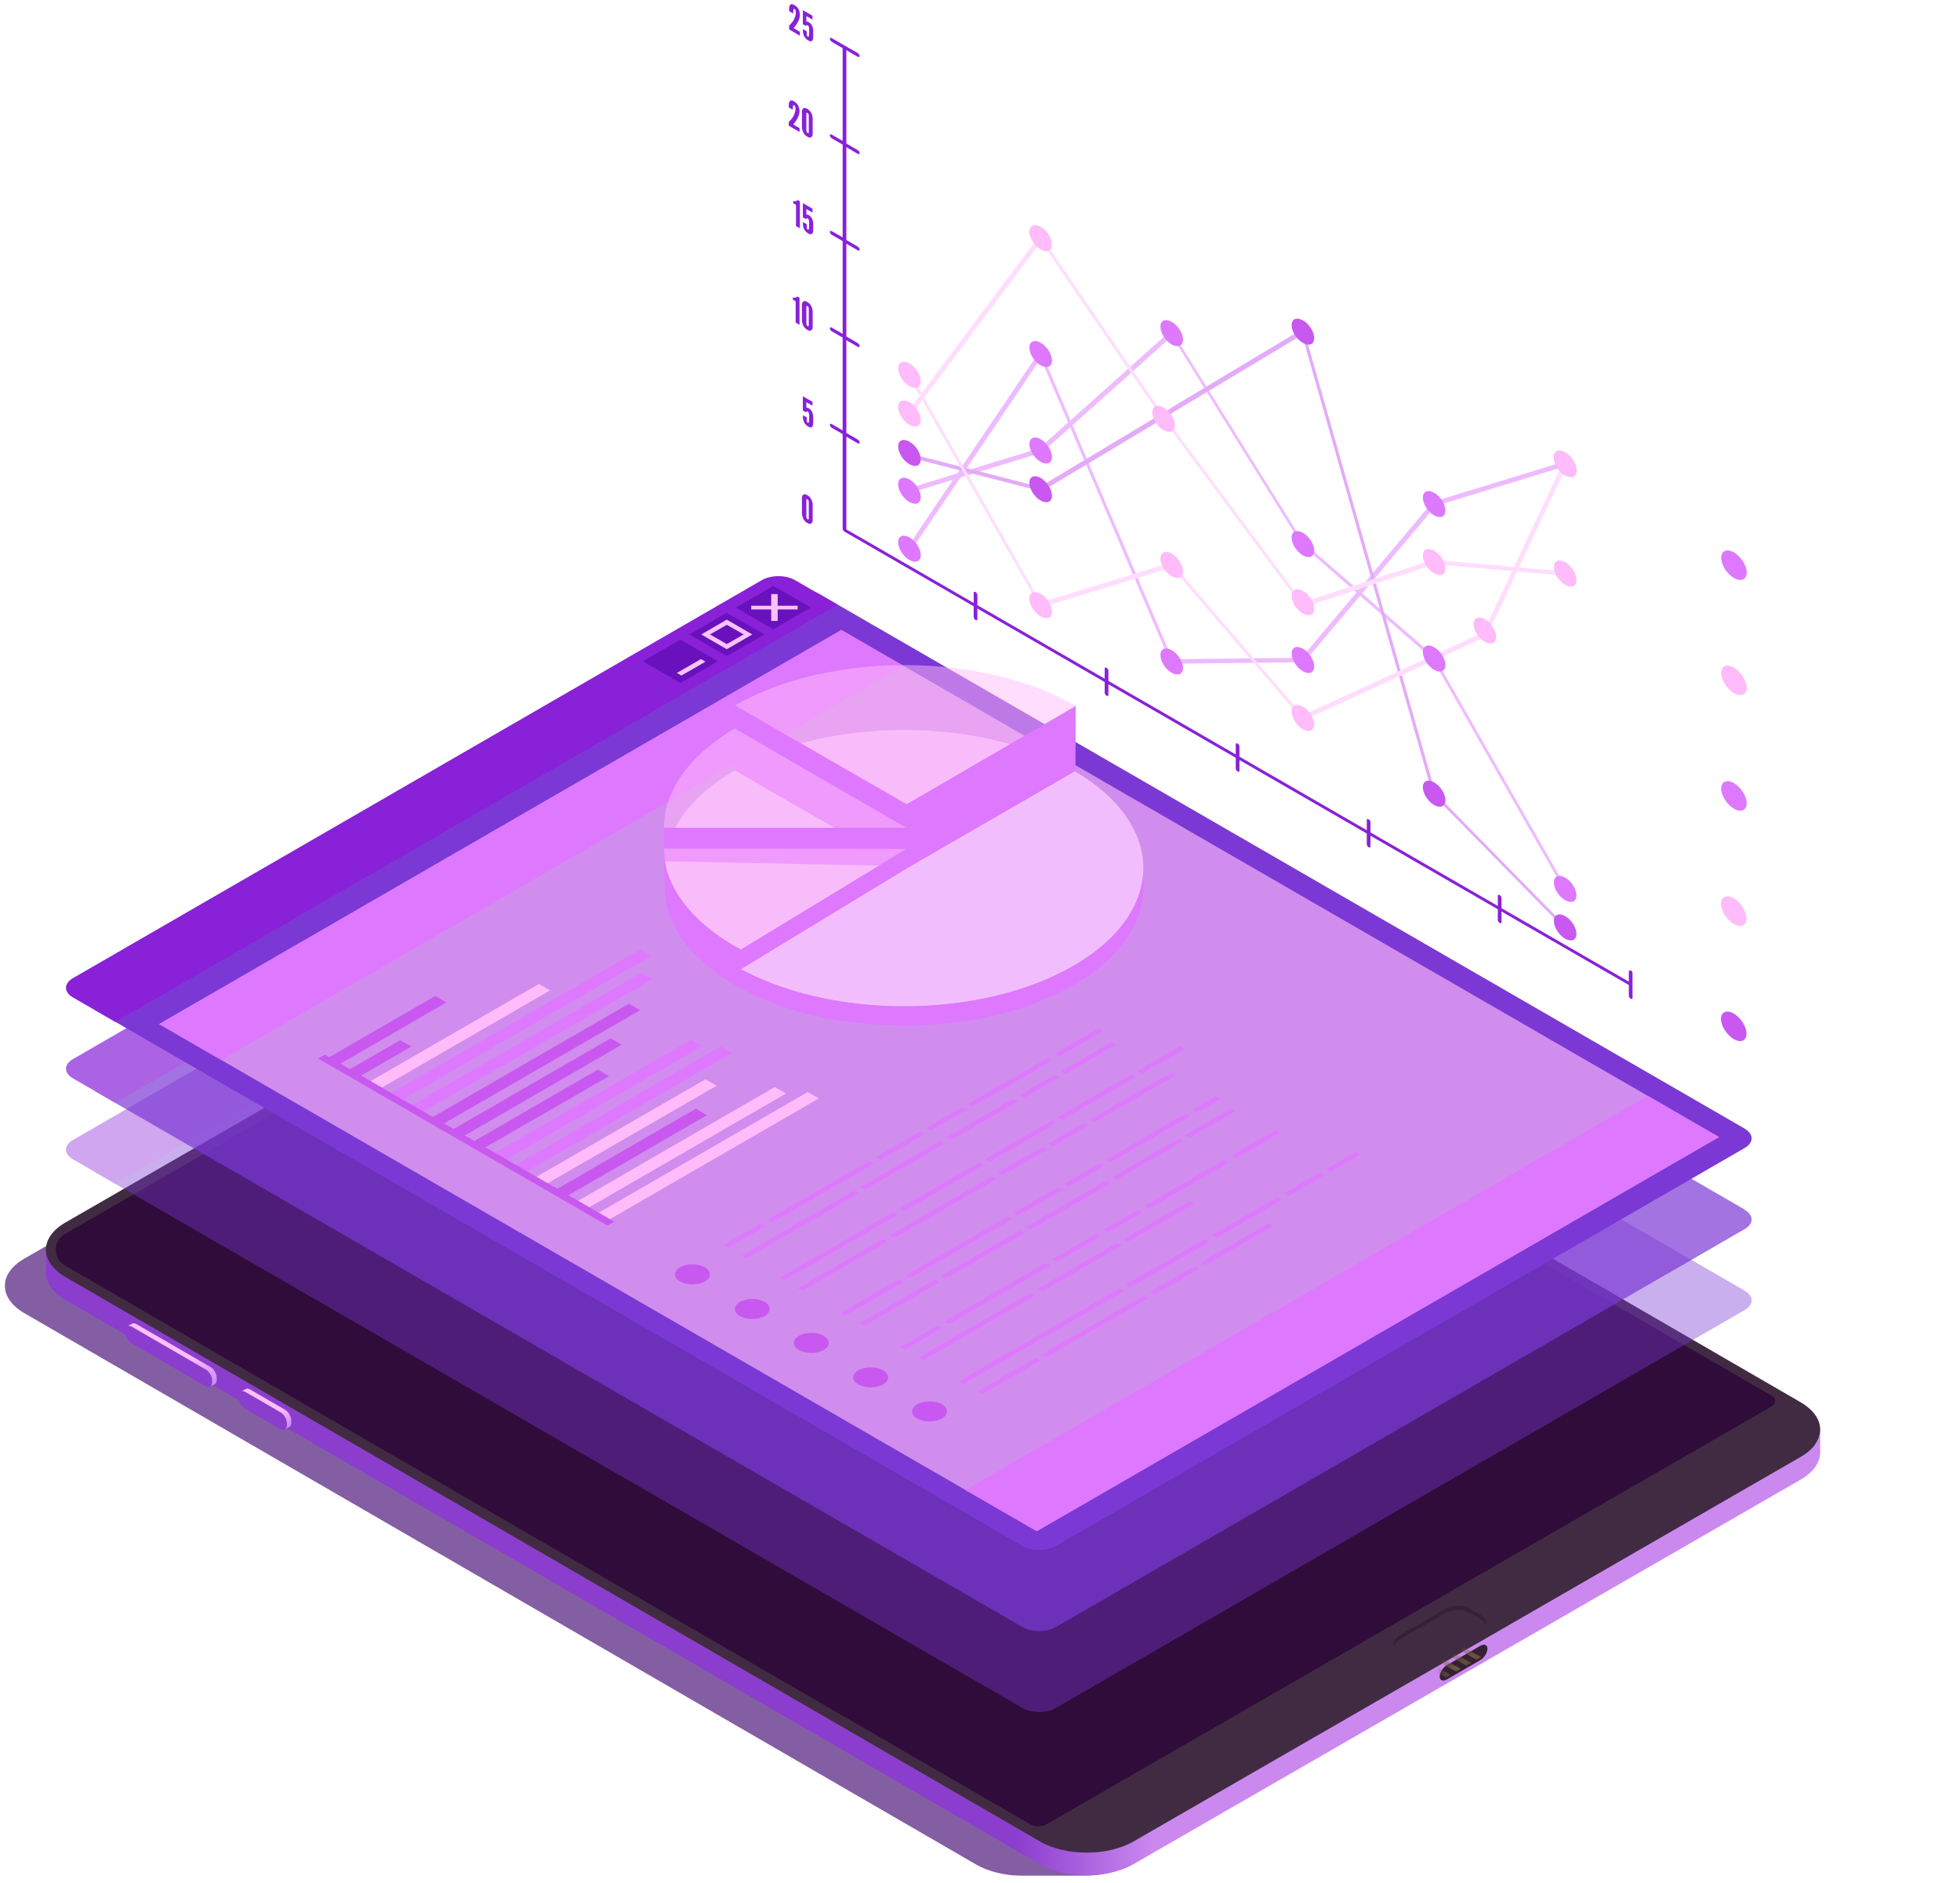 <svg width="178" height="171" viewBox="0 0 178 171" fill="none" xmlns="http://www.w3.org/2000/svg">
<g clip-path="url(#clip0_87_6029)">
<g style="mix-blend-mode:multiply" opacity="0.7">
<path d="M163.253 129.495L76.795 79.405C75.618 78.715 74.089 78.379 72.56 78.379H67.03C65.5 78.379 63.988 78.732 62.811 79.405L2.22 114.306C-0.15 115.669 -0.15 117.872 2.186 119.252L88.644 169.342C89.754 169.981 91.165 170.317 92.628 170.368C92.712 170.368 98.292 170.368 98.376 170.368C99.922 170.368 101.469 170.031 102.645 169.342L163.219 134.423C165.589 133.061 165.589 130.857 163.253 129.478V129.495Z" fill="#50197C"/>
</g>
<path d="M5.901 115.517L96.224 167.929L160.496 130.79C162.143 129.831 165.135 128.62 163.488 127.678L73.736 75.789C73.08 75.402 68.458 75.536 67.803 75.923L5.212 112.12C3.917 113.398 5.06 115.047 5.901 115.534V115.517Z" fill="#2F0C3A"/>
<path d="M165.304 129.831C165.304 130.74 164.715 131.631 163.522 132.321L102.948 167.239C100.578 168.601 96.763 168.601 94.426 167.239L5.918 115.955C4.758 115.282 4.17 114.39 4.17 113.499V115.585C4.17 116.476 4.758 117.368 5.918 118.04L94.426 169.308C96.763 170.67 100.595 170.67 102.948 169.308L163.522 134.389C164.715 133.7 165.304 132.808 165.304 131.9V129.814V129.831Z" fill="url(#paint0_linear_87_6029)"/>
<path d="M18.691 124.398L11.951 120.496C11.632 120.311 11.38 120.462 11.38 120.832V121.017C11.38 121.387 11.632 121.825 11.951 122.01L18.691 125.912C19.011 126.097 19.263 125.946 19.263 125.576V125.391C19.263 125.021 19.011 124.566 18.691 124.398Z" fill="#8B3DCE"/>
<path d="M19.632 124.836C19.582 124.701 19.514 124.583 19.447 124.466C19.346 124.331 19.245 124.23 19.128 124.163L12.388 120.261C12.237 120.177 12.085 120.16 11.985 120.227L11.565 120.463C11.665 120.395 11.817 120.412 11.968 120.496L18.708 124.398C18.825 124.466 18.943 124.583 19.027 124.701C19.111 124.819 19.178 124.937 19.212 125.071C19.245 125.172 19.262 125.29 19.262 125.391V125.576C19.262 125.761 19.195 125.895 19.094 125.946L19.514 125.71C19.615 125.643 19.683 125.525 19.683 125.34V125.155C19.683 125.054 19.666 124.937 19.632 124.836Z" fill="url(#paint1_linear_87_6029)"/>
<path d="M26.406 128.721C26.356 128.587 26.288 128.469 26.221 128.351C26.12 128.217 26.019 128.116 25.902 128.048L22.708 126.198C22.557 126.114 22.406 126.097 22.305 126.165L21.885 126.4C21.986 126.333 22.137 126.35 22.288 126.434L25.482 128.284C25.599 128.351 25.717 128.469 25.801 128.587C25.885 128.704 25.952 128.822 25.986 128.957C26.019 129.074 26.036 129.175 26.036 129.276V129.461C26.036 129.646 25.969 129.781 25.868 129.831L26.288 129.596C26.389 129.529 26.456 129.411 26.456 129.226V129.041C26.456 128.94 26.44 128.822 26.406 128.721Z" fill="url(#paint2_linear_87_6029)"/>
<path d="M25.464 128.284L22.271 126.433C21.951 126.248 21.699 126.4 21.699 126.77V126.955C21.699 127.325 21.951 127.779 22.271 127.947L25.464 129.797C25.783 129.982 26.036 129.831 26.036 129.461V129.276C26.036 128.906 25.783 128.452 25.464 128.284Z" fill="#8B3DCE"/>
<path d="M163.556 127.376L75.047 76.108C72.711 74.746 68.879 74.746 66.526 76.108L5.952 111.027C3.582 112.389 3.582 114.592 5.918 115.972L94.426 167.239C96.763 168.602 100.595 168.602 102.948 167.239L163.522 132.321C165.892 130.958 165.892 128.755 163.556 127.376ZM160.967 127.695L95.099 165.658C94.611 165.944 93.989 165.944 93.502 165.658L5.884 114.929C4.792 114.29 4.792 112.725 5.884 112.086L26.087 100.43L29.129 100.716L51.08 88.034L50.592 86.301L66.761 76.983C69.282 75.519 72.392 75.536 74.93 76.983L160.967 126.804C161.303 127.006 161.303 127.477 160.967 127.678V127.695Z" fill="#412B42"/>
<path d="M134.529 146.718L133.386 146.063C132.815 145.726 131.857 145.76 131.218 146.147L127.151 148.501C126.932 148.619 126.764 148.787 126.663 148.956C126.445 149.342 126.579 149.763 126.999 149.998L128.142 150.654C128.714 150.991 129.672 150.957 130.31 150.57L134.378 148.215C134.596 148.098 134.764 147.93 134.865 147.761C135.084 147.374 134.949 146.954 134.529 146.718Z" fill="#342135"/>
<path d="M134.529 147.106L133.386 146.45C132.814 146.113 131.856 146.147 131.218 146.534L127.15 148.889C126.932 149.006 126.764 149.175 126.663 149.343C126.629 149.41 126.613 149.477 126.596 149.545C126.663 149.73 126.797 149.898 126.999 150.016L128.142 150.672C128.713 151.008 129.671 150.974 130.31 150.587L134.378 148.233C134.596 148.115 134.764 147.947 134.865 147.778C134.899 147.711 134.915 147.644 134.932 147.577C134.865 147.392 134.731 147.223 134.529 147.106Z" fill="#412B42"/>
<path d="M39.836 93.635C39.466 93.853 38.878 93.853 38.525 93.635C38.155 93.416 38.172 93.08 38.525 92.878C38.895 92.659 39.483 92.659 39.836 92.878C40.206 93.097 40.189 93.433 39.836 93.635Z" fill="#191414"/>
<path opacity="0.1" d="M38.71 93.551C38.979 93.702 39.416 93.685 39.685 93.517C39.954 93.349 39.937 93.097 39.668 92.945C39.399 92.794 38.962 92.811 38.694 92.962C38.425 93.114 38.441 93.383 38.71 93.534V93.551Z" fill="#D0D6D6"/>
<path opacity="0.1" d="M38.912 93.399C39.063 93.483 39.298 93.466 39.433 93.399C39.584 93.315 39.567 93.181 39.433 93.097C39.282 93.012 39.046 93.029 38.912 93.097C38.761 93.181 38.778 93.315 38.912 93.399Z" fill="#D0D6D6"/>
<g style="mix-blend-mode:screen" opacity="0.2">
<path d="M39.08 93.299C39.08 93.299 39.214 93.332 39.282 93.299C39.332 93.265 39.332 93.215 39.282 93.181C39.231 93.147 39.147 93.147 39.08 93.181C39.029 93.215 39.029 93.265 39.08 93.299Z" fill="#D0D6D6"/>
</g>
<path d="M48.391 87.647L44.172 90.086C43.903 90.237 43.886 90.473 44.105 90.59C44.323 90.725 44.727 90.708 44.979 90.557L49.197 88.118C49.466 87.966 49.483 87.731 49.264 87.613C49.046 87.496 48.643 87.496 48.391 87.647Z" fill="#191414"/>
<path d="M33.146 96.444L28.927 98.883C28.675 99.034 28.641 99.269 28.86 99.387C29.078 99.522 29.482 99.505 29.734 99.354L33.952 96.915C34.221 96.763 34.238 96.528 34.02 96.41C33.801 96.275 33.398 96.292 33.146 96.444Z" fill="#191414"/>
<path d="M134.445 150.772L131.386 152.539C131.033 152.74 130.747 152.623 130.747 152.269C130.747 151.916 131.033 151.462 131.386 151.243L134.445 149.477C134.798 149.276 135.083 149.393 135.083 149.746C135.083 150.1 134.798 150.554 134.445 150.772Z" fill="#342135"/>
<mask id="mask0_87_6029" style="mask-type:luminance" maskUnits="userSpaceOnUse" x="130" y="149" width="6" height="4">
<path d="M134.445 150.772L131.386 152.539C131.033 152.74 130.747 152.623 130.747 152.269C130.747 151.916 131.033 151.462 131.386 151.243L134.445 149.477C134.798 149.276 135.083 149.393 135.083 149.746C135.083 150.1 134.798 150.554 134.445 150.772Z" fill="white"/>
</mask>
<g mask="url(#mask0_87_6029)">
<path d="M130.209 151.244L129.789 151.496L131.302 152.371L131.722 152.118L130.209 151.244ZM131.15 150.705L130.73 150.958L132.243 151.832L132.663 151.58L131.15 150.705ZM132.092 150.167L131.672 150.419L133.184 151.294L133.604 151.042L132.092 150.167ZM133.016 149.629L132.596 149.881L134.109 150.756L134.529 150.504L133.016 149.629Z" fill="#7C633C"/>
</g>
<g opacity="0.4">
<g style="mix-blend-mode:screen">
<path d="M158.462 117.234L74.19 68.54L8.59 106.435L92.863 155.129C93.703 155.617 95.064 155.617 95.888 155.129L158.446 118.983C159.286 118.495 159.286 117.721 158.446 117.234H158.462Z" fill="#7B38D4"/>
</g>
<path d="M76.072 69.616L10.472 107.511L6.623 105.291C5.783 104.803 5.783 104.03 6.623 103.542L69.181 67.396C70.021 66.908 71.383 66.908 72.206 67.396L76.055 69.616H76.072Z" fill="#8821D8"/>
</g>
<g opacity="0.7">
<g style="mix-blend-mode:screen">
<path d="M158.462 109.866L74.19 61.172L8.59 99.085L92.863 147.779C93.703 148.266 95.064 148.266 95.888 147.779L158.446 111.632C159.286 111.145 159.286 110.371 158.446 109.883L158.462 109.866Z" fill="#7B38D4"/>
</g>
<path d="M76.072 62.266L10.472 100.161L6.623 97.941C5.783 97.453 5.783 96.68 6.623 96.192L69.181 60.045C70.021 59.558 71.383 59.558 72.206 60.045L76.055 62.266H76.072Z" fill="#8821D8"/>
</g>
<g style="mix-blend-mode:screen">
<path d="M158.462 102.516L74.19 53.822L8.59 91.717L92.863 140.411C93.703 140.899 95.064 140.899 95.888 140.411L158.446 104.265C159.286 103.777 159.286 103.004 158.446 102.516H158.462Z" fill="#7B38D4"/>
</g>
<path d="M76.072 54.915L10.472 92.811L6.623 90.591C5.783 90.103 5.783 89.329 6.623 88.841L69.181 52.695C70.021 52.207 71.383 52.207 72.206 52.695L76.055 54.915H76.072Z" fill="#8821D8"/>
<path d="M65.198 60.062L61.786 62.03L58.391 60.062L61.786 58.094L65.198 60.062Z" fill="#6811BC"/>
<path d="M69.416 57.623L66.004 59.591L62.609 57.623L66.004 55.655L69.416 57.623Z" fill="#6811BC"/>
<path d="M63.685 57.623L66.004 58.968L68.323 57.623L66.004 56.277L63.685 57.623ZM67.534 57.623L66.004 58.498L64.475 57.623L66.004 56.748L67.534 57.623Z" fill="#F6C2FF"/>
<path d="M73.635 55.184L70.223 57.152L66.828 55.184L70.223 53.216L73.635 55.184Z" fill="#6811BC"/>
<path d="M68.223 55.353H70.038V56.395H70.626V55.353H72.441V55.016H70.626V53.956H70.038V55.016H68.223V55.353Z" fill="#F6C2FF"/>
<path d="M64.072 60.096L61.887 61.357L61.467 61.122L63.652 59.86L64.072 60.096Z" fill="#F6C2FF"/>
<path opacity="0.3" d="M156.11 103.273L94.157 139.066L14.456 93.013L76.409 57.22L156.11 103.273Z" fill="#FFBBFA"/>
<g style="mix-blend-mode:overlay" opacity="0.5">
<path d="M156.11 103.273L94.157 139.066L14.456 93.013L76.409 57.22L156.11 103.273Z" fill="#FFBBFA"/>
</g>
<path d="M82.056 60.483L20.087 96.276L14.456 93.013L76.409 57.22L82.056 60.483Z" fill="#DE78FF"/>
<path d="M87.67 135.332L94.158 139.066L156.11 103.273L149.639 99.522L87.67 135.332Z" fill="#DE78FF"/>
<path opacity="0.9" d="M97.469 87.731C88.981 92.625 75.233 92.625 66.745 87.731C58.257 82.836 58.257 74.88 66.745 69.969C75.233 65.074 88.981 65.074 97.469 69.969C105.957 74.863 105.957 82.819 97.469 87.731Z" fill="#F6C2FF"/>
<path d="M97.469 87.731C88.981 92.625 75.233 92.625 66.745 87.731V89.48C75.233 94.375 88.981 94.375 97.469 89.48C101.755 87.007 103.89 83.744 103.839 80.481V78.732C103.89 81.978 101.772 85.241 97.469 87.731Z" fill="#DE78FF"/>
<path d="M82.426 73.047L82.308 78.614L81.921 78.732L66.728 69.969L66.744 64.065L82.426 73.047Z" fill="#DE78FF"/>
<path d="M82.309 73.047V78.9L97.671 70.019L97.688 64.115L82.309 73.047Z" fill="#DE78FF"/>
<g style="mix-blend-mode:screen" opacity="0.5">
<path d="M97.687 64.116L82.308 73.064L66.744 64.065C75.316 59.17 89.098 59.187 97.687 64.116Z" fill="#FFBBFA"/>
</g>
<path d="M60.308 75.183V78.228L82.309 78.665V75.183H60.308Z" fill="#DE78FF"/>
<g style="mix-blend-mode:overlay" opacity="0.5">
<path d="M66.728 66.168C62.459 68.674 60.308 71.92 60.308 75.183H82.309L66.728 66.168Z" fill="#FFBBFA"/>
</g>
<path d="M66.711 85.914C63.635 84.131 61.433 81.81 60.593 79.153C60.391 78.446 60.307 77.773 60.307 77.067V77.588C60.29 78.682 60.307 81.289 60.593 82.365L60.627 82.483C61.299 85.107 63.366 87.512 66.862 89.531C66.997 89.615 67.148 89.682 67.282 89.766V86.217C67.097 86.116 66.896 85.998 66.711 85.897V85.914Z" fill="#DE78FF"/>
<path d="M82.308 77.101V78.9L67.282 88.034V86.234L82.308 77.101Z" fill="#DE78FF"/>
<g style="mix-blend-mode:overlay" opacity="0.5">
<path d="M82.309 77.1L67.283 86.234C67.081 86.133 66.896 86.015 66.711 85.914C63.636 84.131 61.434 81.81 60.593 79.153C60.408 78.53 60.308 77.824 60.308 77.067L82.309 77.1Z" fill="#FFBBFA"/>
</g>
<path d="M40.541 91.044L30.709 96.729L29.684 96.141L39.533 90.456L40.541 91.044Z" fill="#C858F0"/>
<path d="M37.365 95.047L32.592 97.806L31.566 97.234L36.34 94.476L37.365 95.047Z" fill="#C858F0"/>
<path d="M49.953 89.951L34.474 98.899L33.448 98.311L48.945 89.362L49.953 89.951Z" fill="#FFBBFA"/>
<path d="M59.097 86.839L36.34 99.992L35.331 99.404L58.088 86.251L59.097 86.839Z" fill="#DE78FF"/>
<path d="M59.248 88.942L38.221 101.069L37.213 100.497L58.239 88.353L59.248 88.942Z" fill="#DE78FF"/>
<path d="M58.139 91.751L40.104 102.162L39.096 101.574L57.113 91.162L58.139 91.751Z" fill="#C858F0"/>
<path d="M56.475 94.879L41.987 103.255L40.978 102.667L55.45 94.307L56.475 94.879Z" fill="#C858F0"/>
<path d="M55.315 97.739L43.869 104.332L42.86 103.76L54.289 97.15L55.315 97.739Z" fill="#C858F0"/>
<path d="M63.769 95.013L45.752 105.425L44.743 104.836L62.761 94.425L63.769 95.013Z" fill="#DE78FF"/>
<path d="M66.459 95.636L47.634 106.519L46.626 105.93L65.45 95.047L66.459 95.636Z" fill="#DE78FF"/>
<path d="M65.08 98.613L49.516 107.595L48.508 107.006L64.072 98.024L65.08 98.613Z" fill="#FFBBFA"/>
<path d="M64.206 101.287L51.399 108.688L50.391 108.1L63.198 100.699L64.206 101.287Z" fill="#C858F0"/>
<path d="M71.383 99.32L53.281 109.782L52.273 109.193L70.357 98.731L71.383 99.32Z" fill="#FFBBFA"/>
<path d="M74.375 99.757L55.164 110.858L54.155 110.269L73.35 99.185L74.375 99.757Z" fill="#FFBBFA"/>
<path d="M55.786 110.959L55.164 111.312L28.894 96.141L29.499 95.788L55.786 110.959Z" fill="#C858F0"/>
<path d="M64.004 115.097C64.626 115.451 64.626 116.023 64.004 116.393C63.383 116.746 62.391 116.746 61.769 116.393C61.147 116.039 61.147 115.467 61.769 115.097C62.391 114.744 63.383 114.744 64.004 115.097Z" fill="#C858F0"/>
<path d="M69.433 118.242C70.055 118.596 70.055 119.168 69.433 119.538C68.811 119.891 67.82 119.891 67.198 119.538C66.576 119.184 66.576 118.612 67.198 118.242C67.82 117.889 68.811 117.889 69.433 118.242Z" fill="#C858F0"/>
<path d="M74.795 121.321C75.416 121.674 75.416 122.246 74.795 122.616C74.173 122.969 73.181 122.969 72.559 122.616C71.937 122.262 71.937 121.691 72.559 121.321C73.181 120.967 74.173 120.967 74.795 121.321Z" fill="#C858F0"/>
<path d="M80.19 124.449C80.812 124.802 80.812 125.374 80.19 125.744C79.568 126.097 78.577 126.097 77.955 125.744C77.333 125.391 77.333 124.819 77.955 124.449C78.577 124.096 79.568 124.096 80.19 124.449Z" fill="#C858F0"/>
<path d="M85.535 127.544C86.157 127.897 86.157 128.469 85.535 128.839C84.913 129.193 83.921 129.193 83.299 128.839C82.677 128.486 82.677 127.914 83.299 127.544C83.921 127.191 84.913 127.191 85.535 127.544Z" fill="#C858F0"/>
<path d="M92.997 99.707L96.224 97.84L95.804 97.604L92.577 99.471L92.997 99.707ZM78.576 108.033L85.82 103.845L85.4 103.609L78.156 107.797L78.576 108.033ZM86.392 103.525L92.426 100.043L92.005 99.808L85.972 103.29L86.392 103.525ZM78.005 108.369L77.585 108.134L67.332 114.054L67.752 114.29L78.005 108.369ZM96.796 97.52L101.384 94.863L100.964 94.627L96.376 97.285L96.796 97.52ZM66.156 113.298L69.534 111.346L69.114 111.111L65.735 113.062L66.156 113.298ZM95.754 95.721L96.174 95.956L100.191 93.635L99.771 93.399L95.754 95.721ZM88.325 100.497L95.602 96.293L95.182 96.057L87.904 100.262L88.325 100.497ZM84.526 102.684L87.753 100.817L87.333 100.582L84.106 102.449L84.526 102.684ZM79.938 105.342L83.955 103.02L83.534 102.785L79.517 105.106L79.938 105.342ZM70.105 111.027L79.366 105.678L78.946 105.443L69.685 110.791L70.105 111.027Z" fill="#DE78FF"/>
<path d="M89.468 105.257L89.888 105.493L95.922 102.011L95.501 101.776L89.468 105.257ZM89.316 105.829L88.896 105.594L81.652 109.782L82.072 110.017L89.316 105.829ZM90.61 106.519L91.031 106.754L95.048 104.433L94.627 104.198L90.61 106.519ZM95.199 103.861L95.619 104.097L98.846 102.23L98.426 101.994L95.199 103.861ZM106.275 97.47L98.997 101.675L99.418 101.91L106.695 97.705L106.275 97.47ZM80.627 112.759L80.207 112.524L72.442 117.015L72.862 117.25L80.627 112.759ZM102.712 97.604L96.073 101.439L96.493 101.675L103.132 97.84L102.712 97.604ZM81.518 110.337L81.097 110.102L70.761 116.073L71.181 116.308L81.518 110.337ZM103.283 97.268L103.703 97.503L107.586 95.266L107.166 95.031L103.283 97.268ZM90.459 107.091L90.039 106.855L80.778 112.204L81.198 112.439L90.459 107.091Z" fill="#DE78FF"/>
<path d="M92.039 110.169L92.46 110.404L96.477 108.083L96.056 107.848L92.039 110.169ZM93.031 112.002L92.611 111.767L85.468 115.888L85.888 116.123L93.031 112.002ZM99.855 105.661L96.628 107.528L97.048 107.764L100.275 105.897L99.855 105.661ZM100.426 105.325L100.847 105.56L108.124 101.355L107.704 101.12L100.426 105.325ZM108.007 103.34L112.242 100.901L111.822 100.666L107.586 103.104L108.007 103.34ZM82.056 116.426L81.636 116.19L76.392 119.218L76.812 119.453L82.056 116.426ZM91.468 110.505L82.207 115.854L82.627 116.089L91.888 110.741L91.468 110.505ZM93.182 111.43L93.603 111.666L100.847 107.478L100.426 107.242L93.182 111.43ZM107.032 103.424L100.998 106.906L101.418 107.141L107.452 103.659L107.032 103.424ZM110.444 99.539L108.275 100.8L108.696 101.036L110.864 99.774L110.444 99.539ZM85.316 116.46L84.896 116.224L78.039 120.194L78.459 120.429L85.316 116.46Z" fill="#DE78FF"/>
<path d="M94.628 117.301L101.872 113.113L101.452 112.877L94.208 117.065L94.628 117.301ZM102.427 112.793L108.461 109.311L108.041 109.076L102.007 112.558L102.427 112.793ZM94.057 117.637L93.637 117.402L83.384 123.322L83.804 123.558L94.057 117.637ZM82.191 122.566L85.569 120.614L85.149 120.379L81.77 122.33L82.191 122.566ZM111.789 104.989L112.209 105.224L116.226 102.903L115.806 102.667L111.789 104.989ZM104.36 109.766L111.637 105.561L111.217 105.325L103.94 109.53L104.36 109.766ZM100.561 111.952L103.788 110.085L103.368 109.85L100.141 111.717L100.561 111.952ZM95.973 114.61L99.99 112.289L99.57 112.053L95.553 114.374L95.973 114.61ZM86.141 120.278L95.401 114.929L94.981 114.694L85.72 120.043L86.141 120.278Z" fill="#DE78FF"/>
<path d="M110.023 112.187L110.444 112.44L116.478 108.941L116.057 108.706L110.023 112.187Z" fill="#DE78FF"/>
<path d="M104.443 117.334L104.847 117.57L108.881 115.249L108.46 115.013L104.443 117.334Z" fill="#DE78FF"/>
<path d="M109.452 112.524L102.208 116.695L102.628 116.948L109.872 112.759L109.452 112.524Z" fill="#DE78FF"/>
<path d="M115.267 111.077L109.015 114.693L109.435 114.929L115.687 111.313L115.267 111.077Z" fill="#DE78FF"/>
<path d="M102.057 117.267L101.637 117.032L87.048 125.459L87.468 125.711L102.057 117.267Z" fill="#DE78FF"/>
<path d="M116.629 108.369L117.049 108.622L120.276 106.755L119.856 106.502L116.629 108.369Z" fill="#DE78FF"/>
<path d="M94.46 123.591L94.04 123.339L88.812 126.366L89.216 126.602L94.46 123.591Z" fill="#DE78FF"/>
<path d="M103.872 117.671L94.611 123.02L95.031 123.255L104.292 117.906L103.872 117.671Z" fill="#DE78FF"/>
<path d="M120.428 106.183L120.848 106.418L123.588 104.837L123.167 104.602L120.428 106.183Z" fill="#DE78FF"/>
<path d="M148.092 88.168C147.992 88.118 147.924 88.151 147.924 88.236V89.161L136.361 82.483V81.558C136.361 81.457 136.277 81.339 136.193 81.289C136.092 81.239 136.025 81.272 136.025 81.356V82.281L124.461 75.604V74.679C124.461 74.578 124.377 74.46 124.293 74.409C124.192 74.359 124.125 74.393 124.125 74.477V75.402L112.561 68.724V67.799C112.561 67.698 112.477 67.581 112.393 67.53C112.292 67.48 112.225 67.513 112.225 67.597V68.522L100.662 61.845V60.92C100.662 60.819 100.577 60.701 100.493 60.651C100.393 60.6 100.325 60.634 100.325 60.718V61.643L88.762 54.966V54.041C88.762 53.94 88.678 53.822 88.594 53.771C88.493 53.721 88.426 53.755 88.426 53.839V54.764L78.476 49.011L76.862 48.086V39.659L77.904 40.265C78.005 40.315 78.072 40.282 78.072 40.198C78.072 40.114 77.988 39.979 77.904 39.928L76.862 39.323V30.896L77.904 31.502C78.005 31.552 78.072 31.518 78.072 31.434C78.072 31.35 77.988 31.216 77.904 31.165L76.862 30.56V22.133L77.904 22.738C78.005 22.789 78.072 22.755 78.072 22.671C78.072 22.587 77.988 22.453 77.904 22.402L76.862 21.797V13.37L77.904 13.975C78.005 14.026 78.072 13.992 78.072 13.908C78.072 13.824 77.988 13.689 77.904 13.639L76.862 13.033V4.556L77.904 5.162C78.005 5.212 78.072 5.178 78.072 5.094C78.072 5.01 77.988 4.876 77.904 4.825L75.534 3.463C75.433 3.412 75.366 3.446 75.366 3.53C75.366 3.614 75.45 3.749 75.534 3.799L76.526 4.371V12.798L75.534 12.226C75.433 12.175 75.366 12.209 75.366 12.293C75.366 12.377 75.45 12.512 75.534 12.562L76.526 13.134V21.561L75.534 20.989C75.433 20.939 75.366 20.972 75.366 21.056C75.366 21.14 75.45 21.275 75.534 21.326L76.526 21.897V30.324L75.534 29.752C75.433 29.702 75.366 29.736 75.366 29.82C75.366 29.904 75.45 30.038 75.534 30.089L76.526 30.661V39.087L75.534 38.516C75.433 38.465 75.366 38.499 75.366 38.583C75.366 38.667 75.45 38.801 75.534 38.852L76.526 39.424V48.019C76.526 48.12 76.61 48.238 76.694 48.288L78.476 49.314L88.426 55.066V56.042C88.426 56.143 88.51 56.261 88.594 56.311C88.695 56.362 88.762 56.328 88.762 56.244V55.268L100.325 61.946V62.922C100.325 63.022 100.409 63.14 100.493 63.191C100.594 63.241 100.662 63.207 100.662 63.123V62.148L112.225 68.825V69.801C112.225 69.902 112.309 70.019 112.393 70.07C112.494 70.12 112.561 70.087 112.561 70.003V69.027L124.125 75.705V76.68C124.125 76.781 124.209 76.899 124.293 76.949C124.394 77 124.461 76.966 124.461 76.882V75.906L136.025 82.584V83.56C136.025 83.661 136.109 83.778 136.193 83.829C136.293 83.879 136.361 83.846 136.361 83.761V82.786L147.924 89.463V90.439C147.924 90.54 148.008 90.658 148.092 90.708C148.193 90.759 148.26 90.725 148.26 90.641V88.387C148.26 88.286 148.176 88.168 148.092 88.118V88.168Z" fill="#8821D8"/>
<path d="M73.803 47.245C73.803 47.346 73.786 47.43 73.736 47.48C73.702 47.531 73.652 47.565 73.585 47.581C73.517 47.581 73.433 47.581 73.316 47.497C73.198 47.43 73.097 47.346 73.03 47.245C72.963 47.161 72.912 47.06 72.895 46.976C72.862 46.875 72.845 46.774 72.828 46.673V45.227C72.828 45.126 72.845 45.058 72.895 44.991C72.929 44.941 72.963 44.907 73.03 44.89C73.097 44.89 73.198 44.89 73.316 44.974C73.433 45.041 73.534 45.126 73.585 45.21C73.652 45.294 73.702 45.395 73.736 45.479C73.769 45.58 73.786 45.681 73.803 45.782V47.228V47.245ZM73.45 45.597C73.45 45.597 73.45 45.479 73.4 45.412C73.4 45.378 73.349 45.361 73.332 45.344C73.265 45.311 73.231 45.344 73.231 45.378C73.231 45.395 73.231 45.428 73.231 45.462V46.908C73.231 46.908 73.231 47.043 73.282 47.094C73.282 47.127 73.316 47.144 73.349 47.161C73.416 47.194 73.45 47.161 73.45 47.127C73.45 47.11 73.45 47.077 73.45 47.043V45.597Z" fill="#8821D8"/>
<path d="M73.467 37.624C73.467 37.523 73.433 37.422 73.349 37.371C73.316 37.355 73.282 37.371 73.248 37.371C73.215 37.388 73.215 37.439 73.215 37.456L72.912 37.287V35.992L73.786 36.497V36.85L73.231 36.53V37.035C73.231 37.035 73.316 37.035 73.366 37.035C73.635 37.17 73.719 37.338 73.786 37.489C73.837 37.641 73.853 37.775 73.853 37.809V38.364C73.853 38.482 73.853 38.633 73.786 38.734C73.719 38.835 73.601 38.868 73.383 38.734C73.164 38.599 73.047 38.431 72.979 38.246C72.912 38.061 72.912 37.876 72.912 37.708L73.265 37.91V38.011C73.265 38.128 73.265 38.229 73.282 38.28C73.282 38.347 73.332 38.381 73.366 38.398C73.4 38.414 73.433 38.398 73.45 38.381C73.45 38.347 73.484 38.263 73.484 38.145V37.59L73.467 37.624Z" fill="#8821D8"/>
<path d="M72.005 27.246V27.01C72.156 27.061 72.24 27.044 72.307 27.01C72.341 26.994 72.375 26.96 72.391 26.926L72.61 27.044V29.5L72.257 29.298V27.364L72.022 27.229L72.005 27.246Z" fill="#8821D8"/>
<path d="M73.803 29.701C73.803 29.802 73.786 29.887 73.736 29.937C73.702 29.987 73.652 30.021 73.585 30.038C73.517 30.038 73.433 30.038 73.316 29.954C73.198 29.887 73.097 29.802 73.03 29.701C72.963 29.617 72.912 29.517 72.895 29.432C72.862 29.331 72.845 29.23 72.828 29.13V27.683C72.828 27.582 72.845 27.515 72.895 27.448C72.929 27.397 72.963 27.363 73.03 27.347C73.097 27.347 73.198 27.347 73.316 27.431C73.433 27.498 73.534 27.582 73.585 27.666C73.652 27.75 73.702 27.851 73.736 27.935C73.769 28.036 73.786 28.137 73.803 28.238V29.685V29.701ZM73.45 28.053C73.45 28.053 73.45 27.935 73.4 27.868C73.4 27.834 73.349 27.818 73.332 27.801C73.265 27.767 73.231 27.801 73.231 27.834C73.231 27.851 73.231 27.885 73.231 27.919V29.365C73.231 29.365 73.231 29.5 73.282 29.55C73.282 29.584 73.316 29.601 73.349 29.617C73.416 29.651 73.45 29.617 73.45 29.584C73.45 29.567 73.45 29.533 73.45 29.5V28.053Z" fill="#8821D8"/>
<path d="M72.038 18.483V18.247C72.189 18.298 72.273 18.281 72.341 18.247C72.374 18.23 72.408 18.197 72.425 18.163L72.643 18.281V20.736L72.29 20.535V18.6L72.055 18.466L72.038 18.483Z" fill="#8821D8"/>
<path d="M73.467 20.081C73.467 19.98 73.433 19.879 73.349 19.828C73.316 19.812 73.282 19.828 73.248 19.828C73.215 19.845 73.215 19.896 73.215 19.913L72.912 19.744V18.449L73.786 18.954V19.307L73.231 18.988V19.492C73.231 19.492 73.316 19.492 73.366 19.492C73.635 19.627 73.719 19.795 73.786 19.946C73.837 20.098 73.853 20.232 73.853 20.266V20.821C73.853 20.939 73.853 21.09 73.786 21.191C73.719 21.292 73.601 21.325 73.383 21.191C73.164 21.056 73.047 20.888 72.979 20.703C72.912 20.518 72.912 20.333 72.912 20.165L73.265 20.367V20.468C73.265 20.585 73.265 20.686 73.282 20.737C73.282 20.804 73.332 20.838 73.366 20.855C73.4 20.871 73.433 20.855 73.45 20.838C73.45 20.804 73.484 20.72 73.484 20.602V20.047L73.467 20.081Z" fill="#8821D8"/>
<path d="M71.635 9.737V9.568C71.635 9.4 71.652 9.249 71.736 9.181C71.803 9.097 71.921 9.097 72.122 9.215C72.307 9.316 72.425 9.467 72.509 9.619C72.576 9.77 72.61 9.938 72.61 10.107C72.61 10.359 72.509 10.594 72.391 10.813C72.273 11.032 72.122 11.2 72.038 11.301L72.61 11.637V11.99L71.635 11.418V11.065C71.752 10.964 71.853 10.847 71.937 10.729C72.021 10.628 72.089 10.493 72.139 10.359C72.189 10.224 72.24 10.073 72.24 9.938C72.24 9.871 72.24 9.787 72.223 9.72C72.223 9.652 72.173 9.585 72.122 9.568C72.072 9.535 72.038 9.568 72.021 9.602C72.021 9.652 72.004 9.72 72.004 9.804V9.972L71.652 9.77L71.635 9.737Z" fill="#8821D8"/>
<path d="M73.803 12.159C73.803 12.259 73.786 12.344 73.736 12.394C73.702 12.444 73.652 12.478 73.585 12.495C73.517 12.495 73.433 12.495 73.316 12.411C73.198 12.344 73.097 12.259 73.03 12.159C72.963 12.074 72.912 11.973 72.895 11.889C72.862 11.789 72.845 11.688 72.828 11.587V10.14C72.828 10.039 72.845 9.972 72.895 9.905C72.929 9.854 72.963 9.821 73.03 9.804C73.097 9.804 73.198 9.804 73.316 9.888C73.433 9.955 73.534 10.039 73.585 10.123C73.652 10.207 73.702 10.308 73.736 10.392C73.769 10.493 73.786 10.594 73.803 10.695V12.142V12.159ZM73.45 10.51C73.45 10.51 73.45 10.392 73.4 10.325C73.4 10.291 73.349 10.275 73.332 10.258C73.265 10.224 73.231 10.258 73.231 10.291C73.231 10.308 73.231 10.342 73.231 10.376V11.822C73.231 11.822 73.231 11.957 73.282 12.007C73.282 12.041 73.316 12.058 73.349 12.074C73.416 12.108 73.45 12.074 73.45 12.041C73.45 12.024 73.45 11.99 73.45 11.957V10.51Z" fill="#8821D8"/>
<path d="M71.668 0.99V0.822C71.668 0.654 71.685 0.502 71.769 0.435C71.836 0.351 71.954 0.351 72.155 0.469C72.34 0.569 72.458 0.721 72.542 0.872C72.609 1.024 72.643 1.192 72.643 1.36C72.643 1.612 72.542 1.848 72.424 2.066C72.307 2.285 72.155 2.453 72.071 2.554L72.643 2.891V3.244L71.668 2.672V2.319C71.786 2.218 71.886 2.1 71.971 1.982C72.055 1.881 72.122 1.747 72.172 1.612C72.223 1.478 72.273 1.326 72.273 1.192C72.273 1.125 72.273 1.04 72.256 0.973C72.256 0.906 72.206 0.839 72.155 0.822C72.105 0.788 72.071 0.822 72.055 0.855C72.055 0.906 72.038 0.973 72.038 1.057V1.225L71.685 1.024L71.668 0.99Z" fill="#8821D8"/>
<path d="M73.467 2.538C73.467 2.437 73.433 2.336 73.349 2.285C73.316 2.268 73.282 2.285 73.248 2.285C73.215 2.302 73.215 2.353 73.215 2.369L72.912 2.201V0.923L73.786 1.427V1.781L73.231 1.461V1.966C73.231 1.966 73.316 1.966 73.366 1.966C73.635 2.1 73.719 2.268 73.786 2.42C73.837 2.571 73.853 2.706 73.853 2.739V3.294C73.853 3.412 73.853 3.564 73.786 3.665C73.719 3.765 73.601 3.799 73.383 3.665C73.164 3.53 73.047 3.362 72.979 3.177C72.912 2.992 72.912 2.807 72.912 2.638L73.265 2.84V2.941C73.265 3.059 73.265 3.16 73.282 3.21C73.282 3.278 73.332 3.311 73.366 3.328C73.4 3.345 73.433 3.328 73.45 3.311C73.45 3.278 73.484 3.194 73.484 3.076V2.521L73.467 2.538Z" fill="#8821D8"/>
<g opacity="0.5">
<path d="M82.593 50.003C82.593 50.003 82.542 49.97 82.526 49.936C82.442 49.852 82.408 49.717 82.442 49.667L94.358 31.989C94.358 31.989 94.509 31.955 94.593 32.039C94.677 32.124 94.711 32.258 94.677 32.309L82.761 49.986C82.761 49.986 82.677 50.037 82.61 49.986L82.593 50.003Z" fill="#DE78FF"/>
<path d="M106.409 60.247C106.409 60.247 106.291 60.146 106.258 60.078L94.341 32.14C94.291 32.039 94.324 31.939 94.408 31.939C94.492 31.939 94.593 32.023 94.644 32.14L106.56 60.078C106.611 60.179 106.577 60.28 106.493 60.28C106.459 60.28 106.442 60.28 106.409 60.247Z" fill="#DE78FF"/>
<path d="M106.409 60.247C106.409 60.247 106.292 60.146 106.258 60.079C106.208 59.978 106.241 59.877 106.325 59.877L118.242 59.742C118.242 59.742 118.427 59.826 118.477 59.944C118.528 60.045 118.494 60.146 118.41 60.146L106.493 60.28C106.493 60.28 106.443 60.28 106.409 60.247Z" fill="#DE78FF"/>
<path d="M118.325 60.112C118.325 60.112 118.275 60.078 118.241 60.044C118.157 59.944 118.124 59.826 118.174 59.775L130.091 45.596C130.091 45.596 130.242 45.579 130.326 45.663C130.41 45.764 130.444 45.882 130.393 45.932L118.477 60.112C118.477 60.112 118.393 60.145 118.325 60.112Z" fill="#DE78FF"/>
<path d="M130.242 45.95C130.242 45.95 130.141 45.882 130.108 45.815C130.041 45.714 130.057 45.596 130.108 45.58L142.024 41.93C142.024 41.93 142.209 41.98 142.26 42.081C142.327 42.182 142.31 42.3 142.26 42.317L130.343 45.967C130.343 45.967 130.276 45.967 130.225 45.95H130.242Z" fill="#DE78FF"/>
<path d="M82.593 44.739C82.593 44.739 82.492 44.672 82.458 44.604C82.391 44.503 82.408 44.386 82.458 44.369L94.375 40.719C94.375 40.719 94.56 40.769 94.61 40.87C94.677 40.971 94.661 41.089 94.61 41.106L82.694 44.756C82.694 44.756 82.626 44.756 82.576 44.739H82.593Z" fill="#DE78FF"/>
<path d="M94.51 41.089C94.51 41.089 94.442 41.038 94.409 41.005C94.325 40.904 94.308 40.786 94.358 40.736L106.275 30.072C106.275 30.072 106.426 30.072 106.51 30.156C106.594 30.257 106.611 30.375 106.561 30.425L94.644 41.089C94.644 41.089 94.56 41.106 94.51 41.089Z" fill="#DE78FF"/>
<path d="M118.326 49.583C118.326 49.583 118.242 49.516 118.208 49.465L106.292 30.307C106.224 30.206 106.224 30.088 106.292 30.072C106.359 30.038 106.46 30.105 106.527 30.223L118.443 49.381C118.511 49.482 118.511 49.6 118.443 49.617C118.41 49.617 118.359 49.617 118.326 49.6V49.583Z" fill="#DE78FF"/>
<path d="M130.242 59.978L118.292 49.549C118.208 49.465 118.157 49.347 118.174 49.263C118.208 49.196 118.292 49.196 118.393 49.263L130.309 59.658C130.393 59.742 130.444 59.86 130.427 59.944C130.41 60.011 130.343 60.011 130.259 59.978H130.242Z" fill="#DE78FF"/>
<path d="M142.142 80.902C142.142 80.902 142.041 80.818 142.007 80.767L130.091 59.843C130.023 59.742 130.04 59.641 130.107 59.608C130.175 59.591 130.292 59.658 130.343 59.759L142.259 80.683C142.327 80.784 142.31 80.885 142.242 80.918C142.209 80.918 142.175 80.918 142.125 80.902H142.142Z" fill="#DE78FF"/>
<path d="M82.593 41.543C82.593 41.543 82.458 41.408 82.424 41.324C82.391 41.223 82.441 41.156 82.542 41.173L94.459 44.234C94.543 44.268 94.644 44.369 94.677 44.47C94.711 44.571 94.66 44.638 94.559 44.621L82.643 41.56C82.643 41.56 82.609 41.56 82.593 41.543Z" fill="#C858F0"/>
<path d="M94.509 44.604C94.509 44.604 94.425 44.554 94.392 44.503C94.324 44.402 94.308 44.285 94.375 44.251L106.291 37.102C106.291 37.102 106.459 37.119 106.527 37.22C106.594 37.321 106.611 37.439 106.543 37.473L94.627 44.621C94.627 44.621 94.543 44.621 94.493 44.621L94.509 44.604Z" fill="#C858F0"/>
<path d="M106.409 37.439C106.409 37.439 106.325 37.388 106.291 37.338C106.224 37.237 106.207 37.119 106.274 37.086L118.191 29.937C118.191 29.937 118.359 29.954 118.426 30.055C118.493 30.156 118.51 30.273 118.443 30.307L106.526 37.456C106.526 37.456 106.442 37.456 106.392 37.456L106.409 37.439Z" fill="#C858F0"/>
<path d="M130.242 72.256C130.242 72.256 130.107 72.139 130.074 72.055L118.157 30.088C118.123 29.988 118.174 29.92 118.258 29.937C118.342 29.954 118.443 30.055 118.476 30.173L130.393 72.139C130.427 72.24 130.376 72.307 130.292 72.29C130.275 72.29 130.258 72.29 130.242 72.273V72.256Z" fill="#C858F0"/>
<path d="M142.141 84.4C142.141 84.4 142.091 84.367 142.074 84.35L130.157 72.206C130.073 72.122 130.04 71.987 130.073 71.937C130.107 71.87 130.208 71.886 130.292 71.987L142.208 84.131C142.292 84.216 142.326 84.35 142.293 84.4C142.259 84.451 142.208 84.451 142.141 84.4Z" fill="#C858F0"/>
<path d="M82.593 37.725C82.593 37.725 82.543 37.691 82.509 37.658C82.425 37.574 82.391 37.439 82.442 37.389L94.358 21.46C94.358 21.46 94.51 21.426 94.594 21.527C94.677 21.611 94.711 21.746 94.661 21.796L82.744 37.725C82.744 37.725 82.66 37.759 82.593 37.725Z" fill="#FFBBFA"/>
<path d="M106.409 39.205C106.409 39.205 106.325 39.138 106.292 39.104L94.375 21.695C94.308 21.594 94.291 21.477 94.375 21.443C94.442 21.409 94.543 21.46 94.611 21.561L106.527 38.969C106.594 39.07 106.611 39.188 106.527 39.222C106.493 39.239 106.443 39.222 106.393 39.222L106.409 39.205Z" fill="#FFBBFA"/>
<path d="M118.326 55.117C118.326 55.117 118.259 55.066 118.225 55.016L105.72 38.213C105.653 38.112 105.636 37.994 105.687 37.96C105.737 37.927 105.855 37.96 105.922 38.061L118.427 54.864C118.494 54.965 118.511 55.083 118.46 55.117C118.427 55.134 118.376 55.134 118.326 55.117Z" fill="#FFBBFA"/>
<path d="M118.325 55.117C118.325 55.117 118.224 55.049 118.191 54.982C118.124 54.881 118.14 54.763 118.191 54.746L130.107 50.844C130.107 50.844 130.292 50.895 130.343 50.996C130.41 51.096 130.393 51.214 130.343 51.231L118.426 55.133C118.426 55.133 118.359 55.133 118.308 55.117H118.325Z" fill="#FFBBFA"/>
<path d="M130.242 51.214C130.242 51.214 130.125 51.113 130.091 51.029C130.057 50.928 130.091 50.844 130.175 50.844L142.092 51.904C142.176 51.904 142.276 52.005 142.327 52.123C142.36 52.224 142.327 52.308 142.243 52.308L130.326 51.248C130.326 51.248 130.276 51.248 130.259 51.214H130.242Z" fill="#FFBBFA"/>
<path d="M94.51 55.134C94.51 55.134 94.409 55.05 94.375 54.999L82.459 34.075C82.392 33.974 82.408 33.873 82.476 33.84C82.543 33.823 82.66 33.89 82.711 33.991L94.627 54.915C94.695 55.016 94.678 55.117 94.611 55.151C94.577 55.151 94.543 55.151 94.493 55.134H94.51Z" fill="#FFBBFA"/>
<path d="M94.51 55.134C94.51 55.134 94.409 55.066 94.375 54.999C94.308 54.898 94.325 54.781 94.375 54.764L106.292 51.114C106.292 51.114 106.477 51.164 106.527 51.265C106.594 51.366 106.578 51.484 106.527 51.501L94.611 55.151C94.611 55.151 94.543 55.151 94.493 55.134H94.51Z" fill="#FFBBFA"/>
<path d="M118.326 65.377C118.326 65.377 118.259 65.343 118.242 65.31L106.326 51.416C106.242 51.315 106.225 51.198 106.258 51.147C106.309 51.097 106.41 51.13 106.494 51.215L118.41 65.108C118.494 65.209 118.511 65.326 118.477 65.377C118.444 65.411 118.393 65.411 118.326 65.377Z" fill="#FFBBFA"/>
<path d="M118.326 65.377C118.326 65.377 118.242 65.31 118.209 65.26C118.141 65.159 118.141 65.041 118.209 65.007L134.798 57.388C134.798 57.388 134.966 57.421 135.033 57.522C135.1 57.623 135.1 57.741 135.033 57.775L118.444 65.394C118.444 65.394 118.36 65.394 118.326 65.377Z" fill="#FFBBFA"/>
<path d="M134.948 57.606C134.797 57.472 134.763 57.354 134.78 57.287L141.974 41.98C141.974 41.98 142.108 41.93 142.192 42.014C142.276 42.098 142.327 42.216 142.293 42.283L135.1 57.606C135.1 57.606 135.016 57.673 134.932 57.623L134.948 57.606Z" fill="#FFBBFA"/>
</g>
<path d="M82.594 48.809C83.165 49.129 83.619 49.852 83.619 50.424C83.619 50.996 83.165 51.181 82.594 50.861C82.022 50.541 81.568 49.818 81.568 49.246C81.568 48.675 82.022 48.489 82.594 48.809Z" fill="#DE78FF"/>
<path d="M94.511 31.131C95.082 31.451 95.536 32.174 95.536 32.746C95.536 33.318 95.082 33.503 94.511 33.183C93.939 32.864 93.485 32.141 93.485 31.569C93.485 30.997 93.939 30.812 94.511 31.131Z" fill="#DE78FF"/>
<path d="M106.41 59.053C106.981 59.372 107.435 60.096 107.435 60.667C107.435 61.239 106.981 61.424 106.41 61.105C105.839 60.785 105.385 60.062 105.385 59.49C105.385 58.918 105.839 58.733 106.41 59.053Z" fill="#DE78FF"/>
<path d="M118.326 58.918C118.897 59.238 119.351 59.961 119.351 60.533C119.351 61.105 118.897 61.29 118.326 60.97C117.755 60.65 117.301 59.927 117.301 59.355C117.301 58.783 117.755 58.598 118.326 58.918Z" fill="#DE78FF"/>
<path d="M130.243 44.755C130.814 45.075 131.268 45.798 131.268 46.37C131.268 46.942 130.814 47.127 130.243 46.807C129.672 46.488 129.218 45.765 129.218 45.193C129.218 44.621 129.672 44.436 130.243 44.755Z" fill="#DE78FF"/>
<path d="M142.142 41.105C142.714 41.425 143.168 42.148 143.168 42.72C143.168 43.292 142.714 43.477 142.142 43.157C141.571 42.838 141.117 42.115 141.117 41.543C141.117 40.971 141.571 40.786 142.142 41.105Z" fill="#DE78FF"/>
<path d="M82.594 43.545C83.165 43.864 83.619 44.588 83.619 45.16C83.619 45.731 83.165 45.916 82.594 45.597C82.022 45.277 81.568 44.554 81.568 43.982C81.568 43.41 82.022 43.225 82.594 43.545Z" fill="#DE78FF"/>
<path d="M94.511 39.895C95.082 40.215 95.536 40.938 95.536 41.51C95.536 42.082 95.082 42.267 94.511 41.947C93.939 41.627 93.485 40.904 93.485 40.332C93.485 39.761 93.939 39.575 94.511 39.895Z" fill="#DE78FF"/>
<path d="M106.41 29.231C106.981 29.55 107.435 30.274 107.435 30.846C107.435 31.418 106.981 31.603 106.41 31.283C105.839 30.963 105.385 30.24 105.385 29.668C105.385 29.096 105.839 28.911 106.41 29.231Z" fill="#DE78FF"/>
<path d="M118.326 48.389C118.897 48.709 119.351 49.432 119.351 50.004C119.351 50.576 118.897 50.761 118.326 50.441C117.755 50.122 117.301 49.398 117.301 48.827C117.301 48.255 117.755 48.07 118.326 48.389Z" fill="#DE78FF"/>
<path d="M130.243 58.784C130.814 59.103 131.268 59.827 131.268 60.398C131.268 60.97 130.814 61.155 130.243 60.836C129.672 60.516 129.218 59.793 129.218 59.221C129.218 58.649 129.672 58.464 130.243 58.784Z" fill="#DE78FF"/>
<path d="M142.142 79.708C142.714 80.028 143.168 80.751 143.168 81.323C143.168 81.895 142.714 82.08 142.142 81.76C141.571 81.441 141.117 80.717 141.117 80.145C141.117 79.573 141.571 79.388 142.142 79.708Z" fill="#DE78FF"/>
<path d="M82.594 40.113C83.165 40.433 83.619 41.156 83.619 41.728C83.619 42.3 83.165 42.485 82.594 42.165C82.022 41.846 81.568 41.123 81.568 40.551C81.568 39.979 82.022 39.794 82.594 40.113Z" fill="#C858F0"/>
<path d="M94.511 43.41C95.082 43.73 95.536 44.453 95.536 45.025C95.536 45.597 95.082 45.782 94.511 45.462C93.939 45.143 93.485 44.419 93.485 43.847C93.485 43.276 93.939 43.091 94.511 43.41Z" fill="#C858F0"/>
<path d="M118.326 29.096C118.897 29.416 119.351 30.139 119.351 30.711C119.351 31.283 118.897 31.468 118.326 31.148C117.755 30.829 117.301 30.105 117.301 29.534C117.301 28.962 117.755 28.777 118.326 29.096Z" fill="#C858F0"/>
<path d="M130.243 71.062C130.814 71.382 131.268 72.105 131.268 72.677C131.268 73.249 130.814 73.434 130.243 73.114C129.672 72.794 129.218 72.071 129.218 71.499C129.218 70.927 129.672 70.742 130.243 71.062Z" fill="#C858F0"/>
<path d="M142.142 83.206C142.714 83.526 143.168 84.249 143.168 84.821C143.168 85.393 142.714 85.578 142.142 85.258C141.571 84.939 141.117 84.215 141.117 83.643C141.117 83.072 141.571 82.886 142.142 83.206Z" fill="#C858F0"/>
<path d="M82.594 36.531C83.165 36.85 83.619 37.574 83.619 38.145C83.619 38.717 83.165 38.902 82.594 38.583C82.022 38.263 81.568 37.54 81.568 36.968C81.568 36.396 82.022 36.211 82.594 36.531Z" fill="#FFBBFA"/>
<path d="M94.511 20.602C95.082 20.922 95.536 21.645 95.536 22.217C95.536 22.789 95.082 22.974 94.511 22.654C93.939 22.334 93.485 21.611 93.485 21.039C93.485 20.468 93.939 20.282 94.511 20.602Z" fill="#FFBBFA"/>
<path d="M105.671 37.019C106.242 37.338 106.696 38.061 106.696 38.633C106.696 39.205 106.242 39.39 105.671 39.071C105.099 38.751 104.646 38.028 104.646 37.456C104.646 36.884 105.099 36.699 105.671 37.019Z" fill="#FFBBFA"/>
<path d="M118.326 53.67C118.897 53.99 119.351 54.713 119.351 55.285C119.351 55.857 118.897 56.042 118.326 55.722C117.755 55.403 117.301 54.68 117.301 54.108C117.301 53.536 117.755 53.351 118.326 53.67Z" fill="#FFBBFA"/>
<path d="M130.243 50.02C130.814 50.34 131.268 51.063 131.268 51.635C131.268 52.207 130.814 52.392 130.243 52.073C129.672 51.753 129.218 51.03 129.218 50.458C129.218 49.886 129.672 49.701 130.243 50.02Z" fill="#FFBBFA"/>
<path d="M142.142 51.063C142.714 51.383 143.168 52.106 143.168 52.678C143.168 53.25 142.714 53.435 142.142 53.115C141.571 52.795 141.117 52.072 141.117 51.5C141.117 50.928 141.571 50.743 142.142 51.063Z" fill="#FFBBFA"/>
<path d="M82.594 33.015C83.165 33.335 83.619 34.058 83.619 34.63C83.619 35.202 83.165 35.387 82.594 35.067C82.022 34.748 81.568 34.024 81.568 33.453C81.568 32.881 82.022 32.696 82.594 33.015Z" fill="#FFBBFA"/>
<path d="M94.511 53.94C95.082 54.259 95.536 54.982 95.536 55.554C95.536 56.126 95.082 56.311 94.511 55.992C93.939 55.672 93.485 54.949 93.485 54.377C93.485 53.805 93.939 53.62 94.511 53.94Z" fill="#FFBBFA"/>
<path d="M106.41 50.289C106.981 50.609 107.435 51.332 107.435 51.904C107.435 52.476 106.981 52.661 106.41 52.341C105.839 52.022 105.385 51.298 105.385 50.726C105.385 50.154 105.839 49.969 106.41 50.289Z" fill="#FFBBFA"/>
<path d="M118.326 64.183C118.897 64.502 119.351 65.225 119.351 65.797C119.351 66.369 118.897 66.554 118.326 66.235C117.755 65.915 117.301 65.192 117.301 64.62C117.301 64.048 117.755 63.863 118.326 64.183Z" fill="#FFBBFA"/>
<path d="M134.849 56.244C135.42 56.563 135.874 57.286 135.874 57.858C135.874 58.43 135.42 58.615 134.849 58.296C134.277 57.976 133.823 57.253 133.823 56.681C133.823 56.109 134.277 55.924 134.849 56.244Z" fill="#FFBBFA"/>
<path d="M142.142 41.105C142.714 41.425 143.168 42.148 143.168 42.72C143.168 43.292 142.714 43.477 142.142 43.157C141.571 42.838 141.117 42.115 141.117 41.543C141.117 40.971 141.571 40.786 142.142 41.105Z" fill="#FFBBFA"/>
<path d="M158.63 72.963C158.63 73.602 158.109 73.82 157.47 73.45C156.832 73.08 156.311 72.256 156.311 71.617C156.311 70.978 156.832 70.759 157.47 71.129C158.109 71.499 158.63 72.323 158.63 72.963Z" fill="#DE78FF"/>
<path d="M158.613 83.425C158.613 84.064 158.092 84.282 157.454 83.912C156.815 83.542 156.294 82.718 156.294 82.079C156.294 81.44 156.815 81.221 157.454 81.591C158.092 81.961 158.613 82.785 158.613 83.425Z" fill="#FFBBFA"/>
<path d="M158.613 93.887C158.613 94.526 158.092 94.745 157.454 94.375C156.815 94.005 156.294 93.18 156.294 92.541C156.294 91.902 156.815 91.684 157.454 92.054C158.092 92.424 158.613 93.248 158.613 93.887Z" fill="#C858F0"/>
<path d="M158.63 52.005C158.63 52.644 158.109 52.863 157.47 52.493C156.832 52.123 156.311 51.299 156.311 50.66C156.311 50.02 156.832 49.802 157.47 50.172C158.109 50.542 158.63 51.366 158.63 52.005Z" fill="#DE78FF"/>
<path d="M158.63 62.467C158.63 63.106 158.109 63.325 157.47 62.955C156.832 62.585 156.311 61.761 156.311 61.121C156.311 60.482 156.832 60.264 157.47 60.634C158.109 61.004 158.63 61.828 158.63 62.467Z" fill="#FFBBFA"/>
</g>
<defs>
<linearGradient id="paint0_linear_87_6029" x1="104.864" y1="141.925" x2="92.258" y2="141.925" gradientUnits="userSpaceOnUse">
<stop stop-color="#CB89F0"/>
<stop offset="1" stop-color="#8B3DCE"/>
</linearGradient>
<linearGradient id="paint1_linear_87_6029" x1="13.649" y1="119.251" x2="17.922" y2="126.633" gradientUnits="userSpaceOnUse">
<stop offset="0.62" stop-color="#FFBFFF"/>
<stop offset="0.86" stop-color="#E09CFF"/>
<stop offset="1" stop-color="#CB89F0"/>
</linearGradient>
<linearGradient id="paint2_linear_87_6029" x1="23.078" y1="125.694" x2="25.568" y2="130.032" gradientUnits="userSpaceOnUse">
<stop offset="0.62" stop-color="#FFBFFF"/>
<stop offset="0.86" stop-color="#E09CFF"/>
<stop offset="1" stop-color="#CB89F0"/>
</linearGradient>
<clipPath id="clip0_87_6029">
<rect width="177" height="170" fill="white" transform="translate(0.438 0.368)"/>
</clipPath>
</defs>
</svg>
